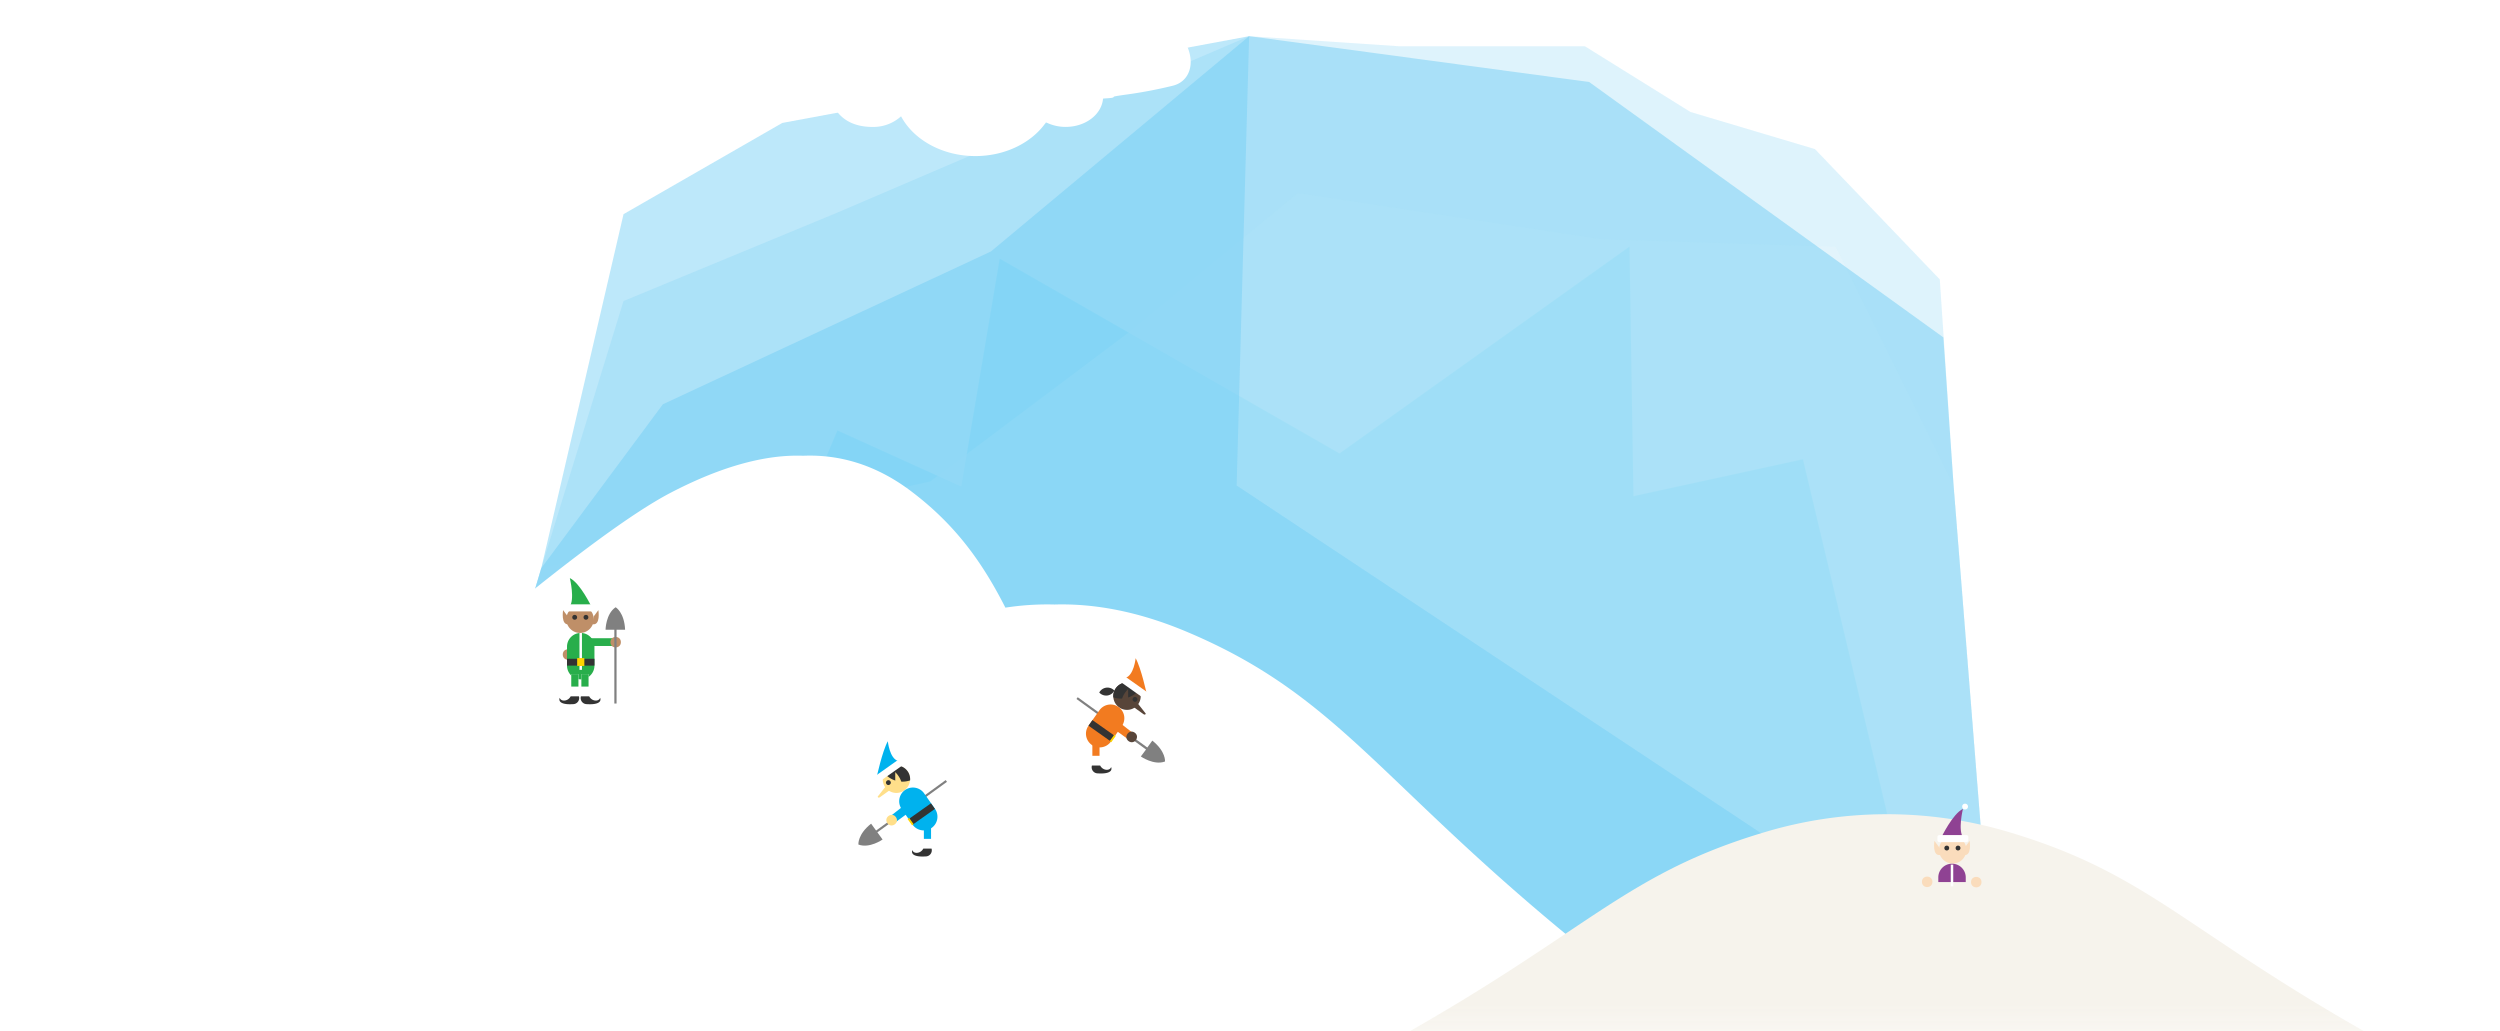 <svg xmlns="http://www.w3.org/2000/svg" width="605.98" height="250" viewBox="0 0 605.98 250"><defs><style>.cls-1{isolation:isolate}.cls-2,.cls-5,.cls-6,.cls-7{opacity:.5}.cls-3{opacity:.8}.cls-4,.cls-8{opacity:.48}.cls-5,.cls-8{fill:#75cef4}.cls-6{fill:#00bff0;mix-blend-mode:multiply}.cls-7{fill:#e6f6fd}.cls-9{fill:#fff}.cls-10{fill:url(#linear-gradient)}.cls-11{fill:url(#linear-gradient-2)}.cls-12{fill:#fadcbc}.cls-13{fill:#8f4293}.cls-14{fill:#333}.cls-15{fill:#bf8f68}.cls-16{fill:#28ae4b}.cls-17{fill:#ffd400}.cls-18{fill:gray}.cls-19{fill:#00b2ee}.cls-20{fill:#ffdf8a}.cls-21{fill:#f27b20}.cls-22{fill:#584539}.cls-23{opacity:.99}</style><linearGradient id="linear-gradient" x1="132.1" y1="215.51" x2="132.1" y2="256.62" gradientTransform="matrix(-1 0 0 1 341.56 0)" gradientUnits="userSpaceOnUse"><stop offset=".07" stop-color="#fff"/><stop offset=".62" stop-color="#fff"/><stop offset="1" stop-color="#fff" stop-opacity="0"/></linearGradient><linearGradient id="linear-gradient-2" x1="-115.81" y1="209.05" x2="-115.81" y2="264.74" gradientTransform="matrix(-1 0 0 1 341.56 0)" gradientUnits="userSpaceOnUse"><stop offset=".07" stop-color="#f6f3ec"/><stop offset=".62" stop-color="#f6f3ec"/><stop offset="1" stop-color="#f6f3ec" stop-opacity="0"/></linearGradient></defs><title>building-jamband-ice</title><g class="cls-1"><g id="slice"><g id="_Group_" data-name="&lt;Group&gt;"><g id="_Group_2" data-name="&lt;Group&gt;"><g id="_Group_3" data-name="&lt;Group&gt;" class="cls-4"><path id="_Path_" data-name="&lt;Path&gt;" class="cls-5" d="M483.2 239.3l-9.67-121.64-3.34-49.93-30.26-31.59-30.18-9-25.59-15.93h-45.08l-36.3-2.44-99.99 42.84-51.65 21.36-19.94 64.75-30.5 102.21 382.5-.63z"/><path id="_Path_2" data-name="&lt;Path&gt;" class="cls-6" d="M467.32 238.88l-30.31-127.55-41.08 8.94-.96-60.49-70.29 50.14-82.36-47.22-9.31 55.25-30.03-13.61-57.18 135.59 321.52-1.05z"/></g><path id="_Path_3" data-name="&lt;Path&gt;" class="cls-7" d="M483.2 239.3l-9.67-121.64-28.58-57.84-56.9-1.85-73.5-11.18-40.63 33.55-48.42 36.36-94.3 21.02-30.5 102.21 382.5-.63z"/><path id="_Path_4" data-name="&lt;Path&gt;" class="cls-5" d="M483.2 239.3l-9.67-121.64-2.48-35.88-85.85-61.9-82.42-11.11-62.59 52.19-79.51 37.03-29.48 39.73-30.5 102.21 382.5-.63z"/><path id="_Path_5" data-name="&lt;Path&gt;" class="cls-8" d="M483.2 239.3L299.75 117.69l3.03-108.92L189.61 29.8l-38.47 22.11-19.94 85.81-30.5 102.21 382.5-.63z"/></g><path class="cls-9" d="M288.07 12c-2.23-6.37-12.74-15.74-38-10.41a19.51 19.51 0 0 0-7.59 3c-2.44 1.56-4.74 3-19.91 3.52-9 .3-15.37 2.31-18.85 6a9.8 9.8 0 0 0-2.59 8.89c.09.31 1.05 7.77 10.39 7.77a10 10 0 0 0 6.89-2.58c3 5.67 10 9.64 18 9.64 7.35 0 13.77-3.31 17.13-8.18a10.61 10.61 0 0 0 4.77 1.11c4.8 0 8.74-3 9.06-6.88 2.3-.1 2.44-.23 2.54-.33a.69.69 0 0 0 .11-.14c.44-.12 1.56-.28 2.64-.44a107.55 107.55 0 0 0 11.6-2.19c3.68-.89 5.28-4.6 3.81-8.78z"/><path class="cls-10" d="M162.5 119.47c12.84-6.7 23.45-9.32 32.17-9 8.95-.37 18 2.25 26.7 9 10.32 7.91 16.77 16.87 22.33 27.82a66.27 66.27 0 0 1 11.9-.76c9.65-.28 20.37 1.67 32.16 6.65 44.48 18.78 49.36 45.46 131.16 103.17H297.64l1.3 2H0c.85-.68 125.14-119.35 162.5-138.88z"/><path class="cls-11" d="M308.76 267.4c74.43-36.8 78.87-53.82 119.35-65.8a103.1 103.1 0 0 1 58.53 0c40.47 12 44.91 29 119.35 65.8z"/><circle class="cls-12" cx="467.13" cy="213.75" r="1.27"/><circle class="cls-12" cx="479.03" cy="213.82" r="1.27"/><path class="cls-13" d="M470.58 202.95s2.73-5.7 5.22-6.88c0 0-1.31 5.34.12 7z"/><path class="cls-12" d="M476.63 206a3.32 3.32 0 0 1-3.32 3.32A3.32 3.32 0 0 1 470 206a3.32 3.32 0 0 1 3.32-3.32 3.32 3.32 0 0 1 3.32 3.32z"/><rect class="cls-9" x="469.62" y="202.42" width="7.49" height="1.7" rx=".44" ry=".44"/><circle class="cls-14" cx="471.88" cy="205.56" r=".59"/><circle class="cls-14" cx="474.61" cy="205.56" r=".59"/><path class="cls-13" d="M469.83 213.8v-1.12a3.32 3.32 0 1 1 6.65 0v1.12"/><path class="cls-9" d="M472.85 209.58h.6v5.25h-.6z"/><circle class="cls-9" cx="476.32" cy="195.51" r=".71"/><path class="cls-12" d="M470 205.32l-1.11-1.5s-.63 3.88 1.5 3.4zm6.32 0l1.11-1.5s.63 3.88-1.5 3.4z"/><circle class="cls-15" cx="137.68" cy="158.65" r="1.27"/><path class="cls-16" d="M143.34 147s-2.73-5.7-5.22-6.88c0 0 1.31 5.34-.12 7z"/><path class="cls-15" d="M137.28 150.1a3.32 3.32 0 0 0 3.32 3.32 3.32 3.32 0 0 0 3.32-3.32 3.32 3.32 0 0 0-3.32-3.32 3.32 3.32 0 0 0-3.32 3.32z"/><rect class="cls-9" x="136.81" y="146.49" width="7.49" height="1.7" rx=".44" ry=".44"/><circle class="cls-14" cx="142.03" cy="149.63" r=".59"/><circle class="cls-14" cx="139.3" cy="149.63" r=".59"/><path class="cls-16" d="M142.67 154.7h6.63v1.88h-6.63z"/><path class="cls-16" d="M137.44 161.34a3.32 3.32 0 1 0 6.65 0v-4.59a3.32 3.32 0 1 0-6.65 0z"/><path class="cls-9" d="M142.66 163.4v5.7h-1.74v-5.7"/><path class="cls-16" d="M142.66 163.4v3.02h-1.74v-3.02"/><path class="cls-14" d="M140.81 168.78h2c.67 1.31 2.41 1.31 2.65.36 0 0 .93 1.8-3.25 1.54a1.48 1.48 0 0 1-1.4-1.9z"/><path class="cls-9" d="M138.47 163.4v5.7h1.74v-5.7"/><path class="cls-16" d="M138.47 163.4v3.02h1.74v-3.02"/><path class="cls-14" d="M140.33 168.78h-2c-.67 1.31-2.41 1.31-2.65.36 0 0-.93 1.8 3.25 1.54a1.48 1.48 0 0 0 1.4-1.9z"/><path class="cls-9" d="M140.46 153.43h.6v8.94h-.6z"/><path class="cls-14" d="M137.44 159.68h6.65v1.66h-6.65z"/><path class="cls-17" d="M139.9 159.52h1.74v1.9h-1.74z"/><circle class="cls-9" cx="137.6" cy="139.58" r=".71"/><path class="cls-15" d="M143.93 149.39l1.11-1.5s.63 3.88-1.5 3.4zm-6.33 0l-1.11-1.5s-.63 3.88 1.5 3.4z"/><circle class="cls-15" cx="149.23" cy="155.66" r="1.27"/><path class="cls-18" d="M146.78 152.65s.05-3.88 2.45-5.46c0 0 2.11 1.23 2.29 5.46h-2.07v17.88h-.54v-17.88zm67.15 50.84s-3.17 2.24-5.86 1.22c0 0-.24-2.44 3.08-5.06l1.21 1.67 16.87-12.24.31.43-16.87 12.24z"/><path class="cls-19" d="M212.47 188.51s1.38-6.43 2.73-8.84c0 0 .42 4.25 2.54 4.79z"/><path class="cls-20" d="M214.57 190.8a3.32 3.32 0 0 0 4.63.79 3.32 3.32 0 0 0 .8-4.59 3.32 3.32 0 0 0-4.63-.79 3.32 3.32 0 0 0-.79 4.63z"/><path class="cls-14" d="M214.33 187.37a3.32 3.32 0 0 1 6.27 1.79 5.71 5.71 0 0 1-6.27-1.79z"/><path class="cls-20" d="M217 190.14v-3s2.76 2.8.74 3.65z"/><rect class="cls-9" x="211.9" y="185.81" width="7.49" height="1.7" rx=".44" ry=".44" transform="rotate(-35.27 215.671 186.67)"/><circle class="cls-14" cx="215.34" cy="189.68" r=".59" transform="rotate(-35.27 215.369 189.69)"/><path class="cls-19" d="M221.19 199.88a3.32 3.32 0 1 0 5.43-3.84L224 192.3a3.32 3.32 0 1 0-5.43 3.84z"/><path class="cls-9" d="M223.94 201.89V206h1.74v-4.11"/><path class="cls-19" d="M225.28 199.66c-1.16 0-1.34.58-1.34 1.18v2.49h1.74v-2.81z"/><path class="cls-14" d="M225.8 205.69h-2c-.67 1.31-2.41 1.31-2.65.36 0 0-.93 1.8 3.24 1.54a1.48 1.48 0 0 0 1.41-1.9z"/><path class="cls-14" transform="rotate(-35.27 223.461 197.303)" d="M220.1 196.46h6.65v1.66h-6.65z"/><path class="cls-17" transform="rotate(-35.28 220.721 199.157)" d="M220.49 198.2h.47v1.9h-.47z"/><path class="cls-20" d="M214.87 190.39l-2 2.54c-.28.2 0 .6.41.31l3-2.15z"/><path class="cls-19" d="M215.98 197.71l3.78-2.96.88 1.93-3.87 2.83-.79-1.8z"/><circle class="cls-20" cx="216.13" cy="198.78" r="1.27" transform="rotate(-35.27 216.164 198.793)"/><path class="cls-18" d="M276.53 183.36s3.17 2.24 5.86 1.22c0 0 .24-2.44-3.08-5.06l-1.21 1.67L261.23 169l-.31.43 16.87 12.24z"/><path class="cls-21" d="M278 168.38s-1.38-6.43-2.73-8.84c0 0-.42 4.25-2.54 4.79z"/><path class="cls-22" d="M275.89 170.67a3.32 3.32 0 0 1-4.63.79 3.32 3.32 0 0 1-.79-4.63 3.32 3.32 0 0 1 4.63-.79 3.32 3.32 0 0 1 .79 4.63z"/><path class="cls-14" d="M276.13 167.24a3.32 3.32 0 0 0-6.27 1.79 5.71 5.71 0 0 0 6.27-1.79z"/><path class="cls-22" d="M273.45 170v-3s-2.76 2.8-.74 3.65z"/><rect class="cls-9" x="273.97" y="162.78" width="1.7" height="7.49" rx=".44" ry=".44" transform="rotate(-54.73 274.792 166.526)"/><circle class="cls-14" cx="275.13" cy="169.55" r=".59" transform="rotate(-54.73 275.1 169.552)"/><path class="cls-21" d="M269.27 179.76a3.32 3.32 0 1 1-5.43-3.84l2.65-3.75a3.32 3.32 0 1 1 5.43 3.84z"/><path class="cls-9" d="M266.52 181.76v4.12h-1.74v-4.12"/><path class="cls-21" d="M265.18 179.53c1.16 0 1.34.58 1.34 1.18v2.49h-1.74v-2.81z"/><path class="cls-14" d="M264.67 185.56h2c.67 1.31 2.41 1.31 2.65.36 0 0 .93 1.8-3.24 1.54a1.48 1.48 0 0 1-1.41-1.9z"/><path class="cls-14" transform="rotate(-54.73 267.01 177.16)" d="M266.21 173.84h1.66v6.65h-1.66z"/><path class="cls-17" transform="rotate(-54.73 269.708 179.022)" d="M268.79 178.79h1.9v.47h-1.9z"/><path class="cls-22" d="M275.59 170.26l2 2.54c.28.2 0 .6-.41.31l-3-2.15z"/><path class="cls-21" d="M274.48 177.59l-3.78-2.97-.88 1.94 3.87 2.82.79-1.79z"/><circle class="cls-22" cx="274.33" cy="178.65" r="1.27" transform="rotate(-54.73 274.297 178.653)"/><path class="cls-14" d="M268.45 168.58a2.27 2.27 0 0 1-2-.72 2.27 2.27 0 0 1 3.67-.46 2.27 2.27 0 0 1-1.67 1.18z"/></g></g></g></svg>